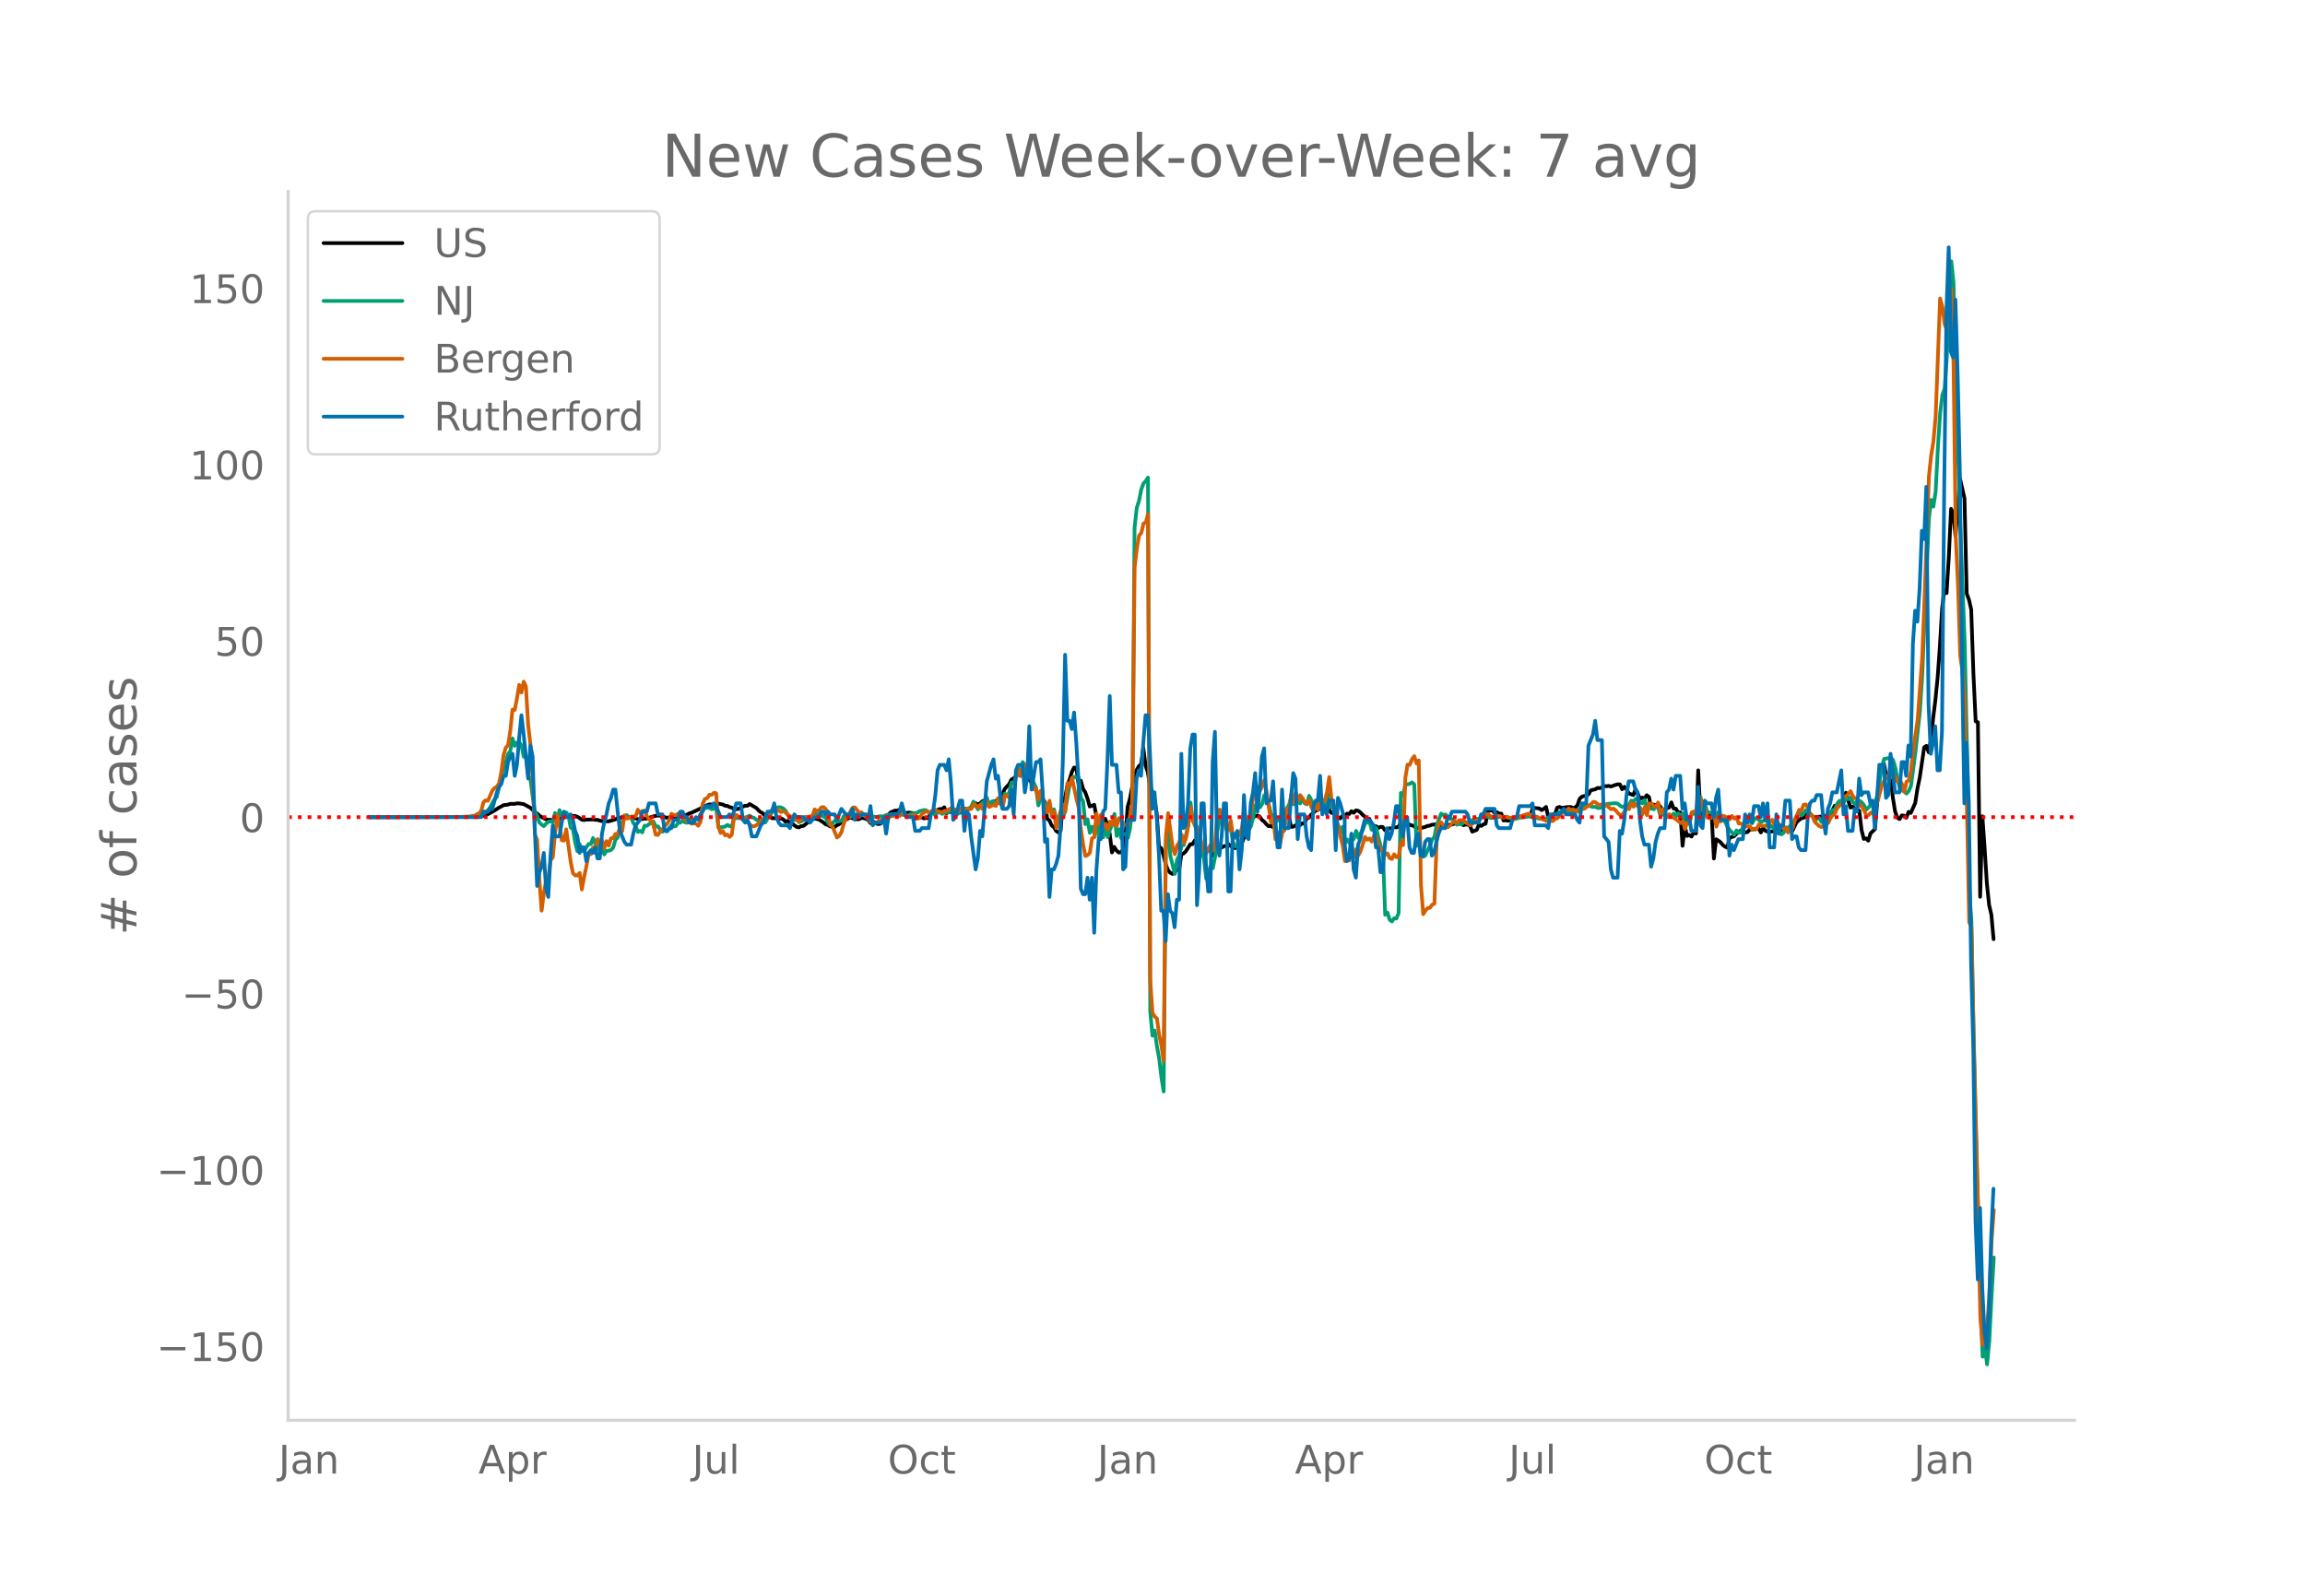 <svg height="864" viewBox="0 0 936 648" width="1248" xmlns="http://www.w3.org/2000/svg" xmlns:xlink="http://www.w3.org/1999/xlink"><defs><style>*{stroke-linecap:butt;stroke-linejoin:round}</style></defs><g id="figure_1"><path d="M0 648h936V0H0z" style="fill:#fff" id="patch_1"/><g id="axes_1"><path d="M117 576.72h725.4V77.76H117z" style="fill:none" id="patch_2"/><path clip-path="url(#p9d373051eb)" d="m149.973 331.808 40.875-.104 3.633-.146 1.817-.33 1.817-.615 1.816-1.002.909-.493 1.816-1.203.909-.415.908-.543 1.817-.227.908-.314 1.817.008.908-.204.908.032 1.817.279 2.725 1.457.909.863.908 1.085.908.347.909.91.908.59 1.817.92.908.194.908-.003.909.208.908-.423.908-.154.909-.036.908-.327.908-.449.909-.581.908-.2.908.362 1.817.048.908.348.909.499.908.682.908.124.909-.184 1.816-.01.909-.096.908.222.908-.02.909.325.908.194 2.725.088 1.817-.518.908-.282.908-.532.909-.006.908-.33 1.817.047.908.011.908-.144.909.432.908.047.908.39.909.124 1.816-.356.909.026 2.725-.94 1.817-.357 1.816.289.909.404.908.242 1.817-.256.908.46 2.725-.738.908-.502.909.004.908-.204.908-.534.909-.241 3.633-1.733 1.817-1.097.908-.224.908-.366.909.082 1.816-.3.909-.079 1.816.351.909.49.908.076.908.476.909.218.908.627.908.035.909-.188 1.816-.885.909-.363.908.037.908-.715 2.725 1.616.909.993.908.738.908.467.909 1.339.908.006.909-.162.908.78.908-.06.909.115.908.271.908-.288.909.439.908.89.908-.29.909.686.908.461 1.817 1.277.908.217.908-.52.909-.07 2.725-2.143 1.816-.887 1.817.433 1.817 1.201.908.737.908.285.909.547.908.076.908.216.909-.782.908-.378.908-.846 3.634-1.982.908.424.908-.556.909.946.908-.075.908-.499.909.121.908.282.908.462.909 1.245.908-.858 1.817 1.196.908.05.908-.423 1.817-3.018.909-.315.908-.971 1.817-.73.908.02.908-.395.909.755.908.227.908.459.909-.273 1.816.243.909 2.222.908-.506.908.11.909-.082.908.417.908-.262.909.198.908-2.658.908.445 1.817-1.197.908-.397.909.075.908-.745.908 2.46.909-.772.908.257.908.062.909-.381.908.172.908.412.909-1.983.908.332.908.153.909-.05.908-.208.908-1.54.909-.544.908.512.908-.473.909-.826.908-.36.908.017.909 1.258.908-.165.908-.634.909-.264.908-.533.908-.943.909-1.146.908-2.25 1.817-1.983.908-1.827.909-.536.908-.725.908-.98.909.538.908-.16.908.021.909 1.587.908.336.908 1.15.909 1.952.908 1.259 1.817 3.068.908.352.908 1.315.909 6.755.908.647.908 2.084.909.64.908 1.56.908.615.909-.765.908-12.42.908-1.157.909-4.664.908-2.522.908-3.044.909-1.815.908.127.908 6.686.909-1.472.908 3.27.908 1.465.909 2.525.908 3.244 1.817-.72.908 4.89L447 333.67l.908-.266.908-.938.909 2.629.908 3.533.908 7.538.909-2.28.908 1.465.908.82.909-.057.908-1.138.909-5.093.908-12.253.908-3.228 1.817-9.527.908-2.157.909-1.61.908-.735.908-6.683.909 7.133.908 2.692.908 5.506.909 2.432.908 3.345.908 5.617.909 13.368.908.625.908 2.788.909 3.719.908 2.368.908 1.072.909.513.908-.788.908-.963.909.139.908-6.273.908-.42.909-.88 1.816-2.87.909-.01.908-1.53.908 1.88.909-.058.908.366.908 1.012.909.509.908-.328.908.663.909 2.128.908-1.03.908-.646.909-1.28.908-.327.908-.534.909-.188.908-.695.908.809.909-.025.908.864.908-.515.909-.334.908-.929 1.817-5.057.908-1.798.909-2.49.908-1.366.908-.491.909-.27.908.434.908 1.35.909.723.908 1.04.908.806.909-.06.908.41.908-2.53.909-.78.908.051.908-.355.909-.692.908.059.908-.547.909 4.686.908-.024.908-.57.909-.186.908.126.908-.742.909.107.908-2.175.908-.223.909-1.262.908-.658.908-1.086.909-.088.908-.88.908-1.151.909-.204.908 2.053.908.036.909 1.233.908.177.908 1.123.909.634.908.358.908-1.067.909.3.908-1.179.908.176.909-1.175.908.656.908-.973.909.155.908.625.909 1.011.908.717.908 1.106.909-.187.908 1.973.908.992.909.043.908.707.908-.466.909.076.908 1.325 1.817-.793.908.075.908-.58.909.144.908-.24.908-1.592 2.725.338 1.817.695.908.208.909.997.908-.25 1.817-.093.908-.28.908-.405.909-.105.908-.376.908-.046.909-.159.908-.027 1.817.722 2.725-.498.908-.08 1.817-.743.908-.248.908.258.909 1.032.908-.297.908.07.909.4.908 2.432 1.817-.69.908-2.123.909.506.908-.644.908-.287.909-5.414.908.066.908-.12.909 1.14.908-.379.908.627.909-.004.908 2.803.908-.092.909.21 4.541-1.662.909.006.908-.171.908.063 1.817-.274.908-2.977.909-.2 1.816.2.909.664.908-.522.908-.767.909 4.113.908-.587.908-.41.909-.235.908-2.603.908-.284.909.4 1.816-.28 1.817-.112.908.436.909-.201.908-.867.908-2.661.909-.87.908-.277.908-.083.909-.63.908-1.594 1.817-.42.908-.547.909.064.908-.265.908-.572.909.076.908-.138.908.256 1.817-.647.908-.256.909.035.908 1.977.908-.988.909 1.056.908 1.66 1.817.632.908-2.386.908 1.844.909 2.131.908-.58.908.426.909-1.364.908.686.908 4.622.909-1.477.908.169.908-.435.909.992.908 1.478.908-.301.909-.474.908-.26.908-2.102.909 2.498.908.046.908 1.563.909-.042.908 13.569.908-8.155.909 4.167.908-.432.908.668.909-1.688.908.444.908-25.65.909 18.034.908-.798.908.658.909-.36.908.849.908-.328.909 17.763.908-7.836.909.542.908.707.908 1.094.909.675.908.382.908-3.96.909-.379.908-.232.908-.957.909-.791.908-.575.908.167.909.543.908-.118.908-1.024 2.725-.17.909-.348.908 1.678.908-1.727.909 1.05.908.35.908.095 1.817-.312.908-2.953.909 2.547.908.034.908-.587.909-.193.908-.005.908.26.909.924 1.816-3.708 1.817-1.493.908-.206.909-.426.908-2.212.908.887.909 1.098.908.457 2.725-.372.908 1.067.909-1.03.908-1.49.908.958.909-2.152.908-1.68.909.106.908-1.264 1.817-.159.908-3.999 1.817 6.051.908-.389.908.741.909.326.908.608.908 7.797.909 3.642.908-.246.908.946.909-2.938 1.816-1.753 1.817-22.26.908-3.108.909-1.125.908 4.755 1.817 1.341.908 7.671.908 5.604.909 2.51.908.55.908-1.514.909.114.908.842.908-2.37.909.43 1.816-4.09.909-5.896.908-4.347 1.817-12.359.908-.563.908 2.616.909-5.056.908-8.765.908-7.395.909-9.16.908-12.525.908-15.502.909-7.492.908 1.266.908-14.633.909-19.57.908 1.894.909 9.08 1.816-23.269 1.817 8.007.908 38.72.909 2.417.908 3.987.908 26.197.909 19.21.908.4.908 70.87.909-32.69.908 12.759.908 14.406.909 8.814.908 3.916.908 10.009h0" style="fill:none;stroke:#000;stroke-linecap:round;stroke-width:1.5" id="line2d_1"/><path clip-path="url(#p9d373051eb)" d="m149.973 331.807 40.875-.096 2.725-.258.908-.194.909-.331.908-.684.908-.28.909-.897.908-1.23.908-1.795.909-1.5.908-.96 1.817-8.089.908-3.325.908-2.6.909-3.382.908-1.129.908-5.214.909 3.006.908-1.309.908-.163.909 1.301.908 4.572.908-.085.909 7.762.908 1.396.909 7.14.908 5.979.908 1.845.909 2.732.908.81.908.638.909-1.018.908-.767.908-.129.909.314.908-3.736.908 3.623.909-4.807.908 1.98.908 1.226.909-2.266.908 1.262.908 4.896.909.585.908 5.395.908 3.623.909-2.935.908 2.704.908.281.909-1.681.908-1.31.908.094.909-2.518.908 2.419.908.221.909 2.515.908-1.181.908 2.722.909-1.453.908-.097.908-.233.909-1.034.908-3.174.908-.93.909-3.92.908-2.417.908-1.22.909-1.53.908.811.908-.016.909 2.44.908 1.1.908 2.513.909-.426.908.608.908-2.713.909.041 1.817-1.287.908-.417.908 1.932.909.012.908 1.35.908.812.909-.748.908.652.908-.848.909-1.688.908.541.908-.21.909-1.315.908-.066.908-.811.909.69.908.171.908-1.15 1.817-.091.908-.373.909.064.908-.355.908-4.192.909.097.908-.124.908.071.909.54.908-.185.908-.511.909 8.02.908.002 1.817-.254.908-.695.908.47.909.258.908-3.522.908.06.909-.088 1.816.447.909-.585 1.816-.778.909.645.908.248.908.783.909.136 1.816.965.909-.062.908-1.649.909-.732.908-2.087 1.817-1.389.908-.336.908.131.909.405.908.908.908 1.658.909 1.046.908.73.908.42.909-.48.908 1.295.908-.33 3.634-1.856.908-.258.908-1.244.909.205.908.815.908-.138 1.817 1.025.908 1.93.909 1.129.908-.785.908-1.074.909.325 1.816-.302.909-1.757.908-.802.908.993.909-.018.908-.486.908-.132.909-.357.908.314.908-.053.909-.36 2.725.795 2.725.327.908-.34.908.077.909-.043.908-.489.909-.092.908-.228.908.028.909.258.908-.392.908-.129.909.39.908.099.908.345.909-.11.908-.639 2.725-.548.908-.65.909-.126.908-.302.908.212.909.73.908.496.908-.33.909 1.15.908-1.46.908.154.909.645.908-.454.908-.014.909-.428.908-1.45.908 2.33.909.414.908-.352.908-.92.909-1.761 1.816 1.607.909-1.193.908-.668.908-2.084 1.817 3.153.908-1.518.909-1.264.908-.454.908-1.603.909 3.503.908-1.75.908-.295.909 1.11.908-.306.908-.056.909 1.719.908-5.494.909.793.908-1.24.908-4.09.909.348 1.816-4.996.909 1.585.908-5.194.908 1.218.909 3.925.908-.845.908 1.934.909 2.32.908 1.923.908 7.129.909-2.767h.908l.908 2.267.909.919.908-.553.908 2.725.909-1.016.908 4.038.908-.19.909-.55.908-.067.908-2.53 1.817-10.847.908-1.76.909-1.241.908.193.908-.016.909 8.248.908 1.396.908 9.367.909-1.985.908 5.482.908-2.483.909 2.745.908-5.203.908 6.83.909-6.673.908 6.592.908-4.945.909 4.906.908-3.027.908-2.114.909-4.277.908 8.927.908-2.764.909 3.646.908-1.845.909.132.908 1.665.908-3.925.909-9.685.908-112.342.908-8.183.909-2.822.908-4.586.908-2.485.909-.893.908-1.442.908 216.744.909 9.87.908-2.055.908 6.38.909 5.012.908 7.628.908 5.726.909-101.968.908-3.96.908 10.285 1.817 7.292.908-5.899.909-1.488.908-4.086.908-.248 1.817-8.181.908-9.1.909 6.962.908 2.58.908 2.114 1.817 8.396.908 2.66.909 8.163 1.816-4.925.909.751.908-4.729.908-10.498.909-4.201.908-2.907.908-.025.909 5.086.908.373.908.854.909 5.344.908 1.72.908.438.909.29.908-4.669.909-5.47.908 1.223.908 1.682.909-1.564.908-3.476.908-4.92.909-1.142.908 1.89.908-1.395.909-3.602.908 1.568.908 2.29.909 3.846.908.528.908 2.932.909-1.626.908 1.126.908-2.31.909-1.587.908-1.285.908-1.52.909-3.11.908 2.87.908-1.044.909-.085.908.788.908-2.066.909 1.985.908.429.908-3.444.909 1.735.908 2.731.908-2.374.909 2.96.908-3.085.908-.324.909 2.34.908.488.908-5.049.909 5.245.908-.05.908 4.539 1.817 5.737.908-2.305.909 6.771.908-1.69.908 1.44.909-.669.908-1.002.908-3.231.909 2.881.908-1.985.909-1.207.908-2.693.908-.405.909-.143.908 3.126.908-1.36.909.632.908 3.996.908 3.367.909 2.804.908 25.094.908-.922.909 2.94.908.686.908-1.313.909.126.908-2.208.908-48.774.909.933.908-4.105.908-.357.909-.2.908-.588.908.837.909 24.919.908-1.56.908 5.669.909.354.908-.566.908-2.154.909-1.817.908-2.366.908-1.213.909-4.61 1.816-4.815.909.608.908-.235.908 1.018.909.783.908.016.908.691.909 1.647.908-.334.908.2.909-.785.908-.058.908.168.909-.124.908-.951.908-.52.909-.042.908.193.909-.617.908-.076.908-.4.909.105.908.488 2.725-.147.908-.433.909.38.908-.025.908-.157.909.14 2.725.69 1.816-.528 3.634-.565 1.816.337 1.817.456 2.725.396 4.542-1.916.908-.438.908-.64 2.725-.01.909-.269 1.816.134.909-.198.908-.58.908-.427.909-.735.908-.17.908-.053.909-.258.908.366.908.196.909-.072.908.473.909-.021 1.816-.719.909-.882 3.633-.332.908.21.909.862.908.467.908-.4.909.002.908-.625.908-1.538.909.313.908-1.06.908.286.909 1.071.908.507.908-1.377.909 3.296.908-.164 1.817.643.908-1.025.908.313.909 3.326 1.816-.935.909 1.004.908-.541.908.612.909-1.05.908 1.172.908-1.239.909 1.235.908-1.288.908 4.71.909-2.406.908 1.888.908-4.113.909.156.908-.62.908 1.956.909-7.965.908 5.616.908-2.488.909 2.808 1.816.433.909-1.115.908 3.586.909-2.992.908 3.35.908-.35.909 1.192.908 1.983.908 1.249 1.817 1.92.908-1.798.909.979.908-.208.908-2.632.909-1.27.908-.084.908-.482.909.776.908-1.748.908-.442 1.817 1.714.908-.54.909-.09.908.38.908 1.572.909.62.908 1.188.908-.242.909.917.908 1.23.908-.592.909-1.864.908-.147 1.817-1.822.908-1.472.908-1.895.909-1.537.908 1.666.908-.926.909-1.237.908.686.908 1.136.909.4.908 2.207.908-1.103.909-.191.908 1.651.908-.352.909-1.168.908-.763.908-1.796.909-.822.908-.143.909-2.45.908-1.104.908-.06.909.07.908-.763.908.041.909-.75.908 2.012.908.758.909-1.442.908.115.908.627.909 1.182.908 1.773.908-.843.909-1.19.908.667.908-1.658.909-2.84 1.816-11.625.909-3.132 1.816-.318.909-.207.908 1.05.908 3.038.909 5.164.908 2.95.908 1.055.909.58.908.782.908-1.04.909-2.15 1.816-13.873 1.817-16.528.908-14.248 2.725-63.782.909-7.626.908 2.715.908-6.087.909-17.62.908-14.174.908-7.46.909-2.472.908-12.62.908-21.59.909-17.597.908 8.648.909 45.983.908 23.138.908 29.024 1.817 48.205.908 42.806.909 57.171.908 13.085.908 46.27 2.725 107.268.909 23.221.908-3.798.908 6.924.909-9.503.908-18.21.908-15.706h0" style="fill:none;stroke:#009e73;stroke-linecap:round;stroke-width:1.5" id="line2d_2"/><path clip-path="url(#p9d373051eb)" d="m149.973 331.807 37.242-.11 3.633-.131.908-.307.909.022.908-.593.908-.417.909-.921.908-3.534.908-.834.909.176 1.816-4.148.909-1.053.908-.527.908-1.338.909-4.675.908-6.737.908-3.116.909-.834.908-5.838.908-8.734.909.11.908-4.697.908-5.442.909 3.072.908-4.41.908 1.996.909 15.603.908 7.77.909 14.264.908 22.406.908 2.216.909 15.999.908 12.75.908-7.132.909-5.004.908-1.12.908-7.153.909-1.295.908-9.459.908-7.637.909 3.797.908 6.364.908.198.909-4.587 1.816 13.167.909 4.587.908.944.908.022.909-1.01.908 6.715.908-5.113.909-4.191.908-5.026h.908l.909-2.721.908.57.908-3.994.909 1.536.908-.965.908 3.204.909-2.94.908 1.843.908-2.963.909-.11.908-1.668.908.066.909-2.523.908 1.36.908-6.452.909 1.317.908-.176.908-.68 1.817.022.908-2.787.909 1.426.908-.877.908-.198.909 2.107.908 1.448.909.659.908 1.777.908 3.797.909.11.908-1.493.908-.746.909-1.383.908-.768.908-1.492.909-2.7.908.462.908.175.909-.746.908-.176.908-.307.909 2.59.908 1.119.908-.549.909 1.449.908-.176.908.154.909.856.908-1.493.908-7.527.909-1.865.908-.33.908-1.404.909.066.908-.812.908.154.909 13.562.908 2.59.908-.813.909 1.778.908-.33.908.944.909-.877.908-7.22.908-.812 1.817 1.14.908.418.909-.483.908 1.624.908 1.097.909.834.908-.066.908-.35.909-.966.908-.154.908-1.448.909-.834.908-1.164.909-.526.908-1.23.908.747.909-.9 1.816 1.098.909-.396.908.55.908.877.909.505.908 1.031.908.351.909-.483.908 1.449.908-.944 1.817-1.01.908.308.909-.483.908-.044.908-2.809.909.659.908-.352.908-1.119.909-.11.908.834.908 2.151.909 4.17.908.724 1.817 4.477.908-.659.908-1.558.909-3.313.908-2.107.908-.878.909-2.019.908-1.602.908-.11 1.817 2.217.908-.198.909 1.207 1.816 1.383.909 1.295.908-.352.908.571.909.11.908-1.098.908-.043 1.817-.637.909.022.908-1.01.908.045.909-.198 1.816.154.909-1.624.908.175.908 1.405 1.817.35.908-.614.909-.087.908 1.536.908-.351.909-1.537.908-.702.908-.46.909.46.908-.066.908-.855.909-.11.908.592 1.817.417.908-.548.908-.022.909-.659 1.816-.22.909.352.908.505.908-.198.909-1.119.908 1.12.908-.79.909.416.908-.241.908-1.866.909.286.908.987.908-1.075.909 1.778.908-.637.908-2.37.909 2.129 1.816-.812.909.417.908-3.226.908 1.382.909 2.568.908-4.806.909-.198.908.988.908-2.15.909.394.908-7.351.908-2.963.909 3.248.908-3.116.908-1.427.909.79.908-.11.908 5.904.909 3.292.908-.066.908 4.17.909-3.468.908 3.182.908 4.301.909 1.317.908-4.784.908 6.342.909-2.063.908 6.891 1.817-7.242.908-2.414.908 3.073.909-11.741.908 1.163.908-3.336 1.817 8.537.908 3.511.909 8.69.908 6.255.908 4.784.909-.351.908-.944.908-5.925.909-.417.908-9.59.908 4.257.909-3.84.908 4.543.908-.834.909 2.458.908-3.292.908 1.382.909-2.699.908 3.138.908-3.27.909.549.908 1.865 1.817.637.908-4.17.909-4.784.908-95.77.908-7.593.909-5.464.908-1.076.908-3.818.909-.395.908-3.402.908 189.214.909 13.255.908 1.514.908.834.909 6.65.908 4.389.908 6.144.909-91.424.908-9.152 1.817 13.804.908 2.831.908-3.533.909-1.12.908-3.357.908 3.511.909-1.953.908-5.31.908-7.374.909 5.53.908 1.426.908 1.207.909 2.831.908 4.06.908 2.348.909 1.624.908-2.085.908-1.645.909 2.37.908-3.71.908-10.928.909-1.997.908 3.577.908.461.909 4.038.908.285.908-3.928.909 6.693.908.373.908-1.185.909.11.908-3.182.909-7.198.908 6.298.908-1.755.909-3.16.908-6.32.908-3.315.909-1.053.908 1.712.908-1.822.909-2.611.908 4.652 1.817 12.597.908-1.405.908 8.252.909-2.765.908 4.828.908-4.806.909-1.01.908-8.69.908.702.909-6.627.908 3.357.908-4.016.909 3.336.908-2.282.908 1.14.909 1.625.908.724.908-1.624.909 2.919.908 1.69.908-2.393.909 1.778.908-4.301.908.548.909.264.908-3.621.908-6.101.909 9.13.908 2.26.908 7.483.909.79.908 4.455.908 3.555.909 6.43.908-1.953.908 1.734.909-2.656.908 1.427.908-3.358.909 2.502.908-1.712 1.817-5.75.908 1.12.909-.527.908 1.273.908-2.392.909.285.908 3.665.908 1.975.909-.483.908 2.239.908-.505.909 1.91.908.372.908-1.931.909 1.207.908-.066.908-5.618.909.768.908-27.278.908-5.42.909.087.908-2.304.908-1.207.909 2.963.908-1.23.908 50.848.909 11.587.908-1.514.908-.965.909-.11.908-1.273.908-.395.909-25.544.908-7.33.908-.154.909 1.383.908.175.908.44.909-.769.908-.987.908-.68.909.745.908-1.163 1.817-.044.908.988.908.527.909.658 1.816-1.47.909-.593.908-.307 1.817-1.405.908-.746.909-.153.908.943.908.154.909-.066.908-.33.908.067.909.46.908.22.908-.33 1.817.55.908.526.909-.307.908-.724.908-.066 1.817-.68 1.817-.527.908.33.908.811.909-.11.908.264.908.504.909.154 1.816 1.01.909-.22.908.198.908.022.909-.944.908-.198 1.817-2.106.908-.395 1.817-1.427.908.57.908-.24 1.817.965 1.817-1.053.908-.154.908-.724 1.817-1.098.908-.987.909.175.908.834.909.176.908-.132.908.637.909-.417.908 1.031.908.702.909-.263.908.702.908 1.141.909.79.908-.24.908-1.098.909-1.514.908.417.908-2.48.909 1.536.908-1.229.908 1.097.909.57.908 2.546.908-2.874.909 3.313.908-4.718.908-.022.909 1.141.908.066.908-1.624.909 4.258.908-1.515.908 2.414.909.856.908-1.185.908 1.032.909.329 1.816 1.382.909.812.908-.877.908 3.27.909-2.788.908.132.908-4.148.909-.307.908-.439.908 1.888.909-6.65.908 4.455.908-.132.909 3.358.908.22.908-.22.909-1.427.908 5.114.909-2.765.908.658.908-2.348.909.373.908.834.908.241.909-1.36.908 1.075.908-.549.909 2.546.908-.022 1.817 1.25 1.816-.13.909 1.36.908-.395.908.153.909-1.821.908.439 1.817.175 2.725-2.523.908 2.128.908-1.492.909 1.251.908.966.908.768.909-.615.908 2.15.908-1.491.909-.154.908-3.16.908-1.975.909-2.436.908.285.908-2.304.909-.176.908 1.493.908 2.94.909.264.908 2.436 1.817 1.711.908.351.908-.79.909-1.711.908.877.908-1.997.909-1.14.908-.79.909-2.13 1.816-1.865.909-2.809.908-.153 1.817-2.063.908 2.04.908.878.909.022.908 2.941.908.198.909 1.667.908 2.063.908-.044.909-1.053.908.373.908-3.094.909-1.558 1.816-6.957.909-1.712.908-1.163.908-1.36.909 1.25.908-1.01.908.79.909 1.91.908-.746.908 1.756.909 2.984.908-4.016.908-.526.909-3.929.908-8.273 1.817-12.728 1.816-25.062.909-22.977 1.816-50.43.909-8.515.908-5.662.908-9.964 1.817-48.148.908 3.358.909 6.913.908 2.523.908-7.549.909-9.327.908 30.22.909 70.62.908 19.619.908 28.836.909 6.1.908 10.36 1.817 91.555.908 1.91.908 45.47.909 37.659.908 32.61.908 43.124.909 10.907.908-.659.908-6.627.909-12.794.908-22.056.908-12.618h0" style="fill:none;stroke:#d55e00;stroke-linecap:round;stroke-width:1.5" id="line2d_3"/><path clip-path="url(#p9d373051eb)" d="M149.973 331.807h45.417l.908-2.235h1.817l.908-1.118h.908l1.817-6.706.908-2.235.909-1.118.908-3.353h.908l.909-5.589.908-2.235.908-1.118.909 8.942.908-4.471.908-11.177.909-8.942.908 7.824 1.817 17.883.908-13.412.909 4.47.908 30.179.908 22.354.909-5.588.908-2.236.908-5.588.909 14.53.908 3.353.908-16.766.909-12.294.908 4.47h1.817l.908-5.588.908-4.471.909 2.235h.908l.908-1.117.909 2.235.908 4.471.908 2.235.909 6.707.908-2.236h.908l.909 5.589.908-3.353.908-1.118.909 1.118.908-2.236.908 4.471h.909l.908-10.06.908-4.47.909-3.353.908-4.471.908-2.236.909-3.353h.908l.908 8.942.909 7.824 1.816 4.47.909 1.119h1.816l.909-4.471.908-3.353 1.817-2.236.908-3.353h1.817l.908-3.353h2.725l.909 4.47h1.816l.909 6.707h.908l.908-1.118h.909l.908-3.353h1.817l.908-3.353h.908l.909 2.235h.908l.908 2.236h1.817l.908-2.236.909 1.118.908-2.235.908-1.118.909-2.235h2.725l.908-1.118.908 1.118 1.817 4.47h2.725l.908-1.117.909 1.117.908-2.235.908-3.353h1.817l.908 6.706.909 1.118.908-1.118.908 2.236.909 4.47h1.816l1.817-4.47.908-1.118 1.817-4.471h1.817l.908-3.353.909 5.588.908 2.236.908 1.118h2.725l.909 1.117.908-3.353.908-2.235.909 1.117h2.725l.908 1.118h.908l.909 1.118 1.816-2.236h1.817l.908-2.235h.909l.908 1.118.908-1.118.909 1.118h1.816l.909 2.235 1.816-4.47 1.817 2.235h1.817l.908-2.236.908 4.471.909-2.235.908 1.117.908-1.117h1.817l.908 2.235.909-5.588.908 7.824.908-1.118h2.725l.909-2.236.908 6.707.909-6.707.908-1.117h2.725l.908-1.118.909-3.353.908 3.353.908 2.235h2.725l.909 5.589h1.816l.909-1.118h2.725l.908-5.588.908-1.118.909-6.706.908-10.06.908-2.235h1.817l.908 2.235.909-4.47.908 10.059.908 14.53.909-1.118 1.816-6.706h.909l.908 12.295.908-7.824.909 1.118.908 8.941 1.817 13.413.908-4.47.908-11.178.909 2.235 1.816-22.354 1.817-6.706.908-2.236.909 7.824.908-1.117.908 7.824.909 5.588h1.817l.908-1.117.908-6.707.909 10.06.908-17.884.908-2.235h1.817l.908 11.177.909-5.589.908-21.236.908 25.707 1.817-11.177h.908l.909-1.118.908 13.413.908 20.119.909-1.118.908 23.472.908-11.177h.909l.908-2.235.908-3.354.909-12.294.908-26.826.908-42.473.909 26.825h.908l.908 3.353.909-6.706.908 12.295.908 15.648.909 43.591.908 2.236h.908l.909-6.707.908 8.942.908-8.942.909 22.355.908-25.708.908-12.295H447l.908-11.177.908-1.118.909-20.119.908-25.707.908 27.943h1.817l.908 11.177h.909l.908 31.296.909-1.118.908-19h2.725l.908-16.767.909-3.353.908 2.236.908-13.413.909-11.177h.908l.908 15.648.909 22.354.908-6.706.908 10.06.909 15.647.908 22.355h.908l.909 12.295.908-19.001.908 6.706.909 1.118.908 5.588.908-11.177h.909l.908-59.24.908 30.18.909-1.118.908-8.942.908-22.354.909-5.59h.908l.908 69.3.909-14.53.908-26.826h.908l.909 24.59.908 11.177h.908l.909-52.533.908-12.295.908 45.827.909 4.47.908-7.824.908-13.412h.909l.908 35.767h.908l.909-23.472.908 1.117.908-2.235.909 15.648.908-7.824.909-22.354.908 16.765.908 1.118.909-14.53.908-4.471.908-7.824.909 15.648.908-8.942.908-13.412.909-3.353.908 22.354.908-1.118h.909l.908-7.824.908 15.648.909 11.177h.908l.908-23.472.909 15.648h1.816l.909-12.295.908-10.059.908 2.235.909 24.59.908-10.06h1.817l.908 8.942.908 4.471.909 1.118.908-17.883.908-2.236h.909l.908-10.06.908 15.649.909-3.353.908 3.353.908-5.589h1.817l.908 20.119.909-21.237.908 2.236 1.817 6.706v10.06l.908 6.706.908-1.118.909-10.06.908 14.531.908 3.353.909-13.412.908-2.236.909-4.47.908-3.354H556l1.816 2.236.909 8.941h.908l.908 10.06h.909l.908-11.177.908-6.707.909 4.471.908-2.235.908-4.471.909-6.706h.908l.908 7.824.909 4.47.908-6.706.908-1.118.909 12.295.908 2.236h.908l.909-6.707.908-1.117.908 8.941h.909l.908-5.588.908-1.118h.909l.908 6.706.908-1.117.909-4.471.908-3.353.908-2.236h1.817l.908-4.47h.909l.908-2.236h5.45l.908 1.118.909 3.353h3.633l.909-3.353h.908l.908-2.236h3.634l.908 6.707.908 1.117h4.542l.908-3.353.909-1.118h.908l.908-4.47h4.542l.908-1.118.909 8.942h4.541l.909 1.117.908-5.588h3.633l1.817-2.236.908 2.236h3.634l.908 2.235.908 1.118.909-7.824h1.816l.909-23.472 1.816-4.471.909-5.589.908 7.824h1.817l.908 39.12 1.817 2.236.908 11.177.909 3.353h1.816l.909-19.001.908 1.118.908-5.589.909-10.06.908-5.588h1.817l.908 3.353.908 1.118.909 11.177.908 6.706.908 3.354h1.817l.908 8.941.909-3.353.908-6.706.908-3.353.909-2.236h1.816l.909-14.53.908-1.118.908-4.47.909 4.47.908-5.588h1.817l.908 13.412.908-2.235.909 6.706.908-1.118.908 5.589h1.817l.908-17.883.909 15.648.908 1.117.908-11.177.909 1.118h1.816l.909 5.588.908-7.824.909-3.353.908 12.295h2.725l.908 14.53.909-4.47.908 2.235 1.817-4.47h1.816l.909-10.06.908 3.353.908-3.353.909 3.353.908-6.706h1.817l.908 4.47.908-5.588.909 6.706.908-6.706.908 17.883h1.817l.908-13.412.909 7.824.908-3.353h.908l.909-10.06h1.816l.909 15.648.908-1.118h.908l.909 4.471.908 1.118h1.817l.908-13.413.908-5.588.909-1.118h.908l.908-2.235h1.817l.908 10.06.909 5.588.908-10.06.908-2.235.909-4.471h1.817l1.816-8.942.909 17.884.908-3.353.908 10.059h1.817l.908-8.942.909 1.118.908-13.413.908 6.707.909-1.118h1.816l.909 4.47.908-1.117.908 11.177 1.817-25.707h1.817l.908 13.412.908-1.117.909-16.766.908 6.706.908 8.942h1.817l.908-12.295h.909l.908 5.589.908-12.295.909 4.47.908-45.826.908-13.412.909 4.47.908-13.412.908-23.472.909 3.353.908-21.237.908 88.3.909 20.119.908-4.47.908-6.707.909 17.883h.908l.908-15.648.909-99.477.908-71.534.908-25.707.909 42.473.908 2.236.909-23.472.908 30.178.908 40.238.909 79.358.908 54.768.908-24.59.909 24.59.908 64.827.908 34.65.909 70.416.908 23.472.908-29.06.909 32.413.908 17.884.908 6.706.909-15.648.908-30.179.908-19h0" style="fill:none;stroke:#0072b2;stroke-linecap:round;stroke-width:1.5" id="line2d_4"/><path clip-path="url(#p9d373051eb)" d="M117 331.807h725.4" style="fill:none;stroke:red;stroke-dasharray:1.5,2.475;stroke-dashoffset:0;stroke-width:1.5" id="line2d_5"/><path d="M117 576.72V77.76" style="fill:none;stroke:#d3d3d3;stroke-linecap:square;stroke-linejoin:miter;stroke-width:1.25" id="patch_3"/><path d="M117 576.72h725.4" style="fill:none;stroke:#d3d3d3;stroke-linecap:square;stroke-linejoin:miter;stroke-width:1.25" id="patch_4"/><g id="matplotlib.axis_1"><g id="xtick_1"><g style="fill:#696969" transform="matrix(.16 0 0 -.16 113.115 598.378)" id="text_1"><defs><path d="M9.813 72.906h9.859V5.078q0-13.187-5-19.14-5-5.954-16.094-5.954h-3.75v8.297h3.078q6.531 0 9.219 3.672Q9.813-4.39 9.813 5.078z" id="DejaVuSans-74"/><path d="M34.281 27.484q-10.89 0-15.093-2.484-4.204-2.484-4.204-8.5 0-4.781 3.157-7.594 3.156-2.797 8.562-2.797 7.485 0 12 5.297 4.516 5.297 4.516 14.078v2zm17.922 3.72V0H43.22v8.297Q40.14 3.328 35.547.953q-4.594-2.375-11.234-2.375-8.391 0-13.36 4.719Q6 8.016 6 15.922q0 9.219 6.172 13.906 6.187 4.688 18.437 4.688h12.61v.89q0 6.203-4.078 9.594-4.078 3.39-11.453 3.39-4.688 0-9.141-1.124-4.438-1.125-8.531-3.375v8.312q4.921 1.906 9.562 2.844 4.64.953 9.031.953 11.875 0 17.735-6.156 5.86-6.14 5.86-18.64z" id="DejaVuSans-97"/><path d="M54.89 33.016V0h-8.984v32.719q0 7.765-3.031 11.61-3.031 3.858-9.078 3.858-7.281 0-11.484-4.64-4.204-4.625-4.204-12.64V0H9.08v54.688h9.03v-8.5q3.235 4.937 7.594 7.374Q30.078 56 35.797 56q9.422 0 14.25-5.828 4.844-5.828 4.844-17.156z" id="DejaVuSans-110"/></defs><use xlink:href="#DejaVuSans-74"/><use x="29.492" xlink:href="#DejaVuSans-97"/><use x="90.771" xlink:href="#DejaVuSans-110"/></g></g><g id="xtick_2"><g style="fill:#696969" transform="matrix(.16 0 0 -.16 194.266 598.378)" id="text_2"><defs><path d="M34.188 63.188 20.797 26.906h26.812zm-5.579 9.718h11.188L67.578 0h-10.25l-6.64 18.703h-32.86L11.188 0H.78z" id="DejaVuSans-65"/><path d="M18.11 8.203v-29H9.077v75.484h9.031v-8.296q2.844 4.875 7.157 7.234Q29.594 56 35.594 56q9.968 0 16.187-7.906 6.235-7.907 6.235-20.797T51.78 6.484q-6.218-7.906-16.187-7.906-6 0-10.328 2.375-4.313 2.375-7.157 7.25zm30.578 19.094q0 9.906-4.079 15.547-4.078 5.64-11.203 5.64-7.14 0-11.218-5.64-4.079-5.64-4.079-15.547 0-9.906 4.078-15.547 4.079-5.64 11.22-5.64 7.124 0 11.202 5.64t4.078 15.547z" id="DejaVuSans-112"/><path d="M41.11 46.297q-1.516.875-3.297 1.281Q36.03 48 33.89 48q-7.625 0-11.703-4.953-4.079-4.953-4.079-14.234V0H9.08v54.688h9.03v-8.5q2.844 4.984 7.375 7.39Q30.031 56 36.531 56q.922 0 2.047-.125 1.125-.11 2.484-.36z" id="DejaVuSans-114"/></defs><use xlink:href="#DejaVuSans-65"/><use x="68.408" xlink:href="#DejaVuSans-112"/><use x="131.885" xlink:href="#DejaVuSans-114"/></g></g><g id="xtick_3"><g style="fill:#696969" transform="matrix(.16 0 0 -.16 281.113 598.378)" id="text_3"><defs><path d="M8.5 21.578v33.11h8.984V21.922q0-7.766 3.016-11.656 3.031-3.875 9.094-3.875 7.265 0 11.484 4.64 4.234 4.64 4.234 12.656v31h8.985V0h-8.984v8.406Q42.047 3.422 37.718 1q-4.313-2.422-10.032-2.422-9.421 0-14.312 5.86Q8.5 10.296 8.5 21.578zM31.11 56z" id="DejaVuSans-117"/><path d="M9.422 75.984h8.984V0H9.422z" id="DejaVuSans-108"/></defs><use xlink:href="#DejaVuSans-74"/><use x="29.492" xlink:href="#DejaVuSans-117"/><use x="92.871" xlink:href="#DejaVuSans-108"/></g></g><g id="xtick_4"><g style="fill:#696969" transform="matrix(.16 0 0 -.16 360.5 598.378)" id="text_4"><defs><path d="M39.406 66.219q-10.75 0-17.078-8.016-6.312-8-6.312-21.828 0-13.766 6.312-21.781 6.328-8 17.078-8 10.735 0 17.016 8 6.281 8.015 6.281 21.781 0 13.828-6.281 21.828-6.281 8.016-17.016 8.016zm0 8q15.328 0 24.5-10.281 9.188-10.282 9.188-27.563 0-17.234-9.188-27.516-9.172-10.28-24.5-10.28-15.375 0-24.593 10.25-9.204 10.265-9.204 27.546t9.204 27.563q9.218 10.28 24.593 10.28z" id="DejaVuSans-79"/><path d="M48.781 52.594v-8.407q-3.812 2.11-7.64 3.157-3.828 1.047-7.735 1.047-8.75 0-13.593-5.547-4.829-5.532-4.829-15.547 0-10.016 4.829-15.563 4.843-5.53 13.593-5.53 3.907 0 7.735 1.046 3.828 1.047 7.64 3.156V2.094Q45.016.344 40.984-.531q-4.015-.89-8.562-.89-12.36 0-19.64 7.765-7.266 7.765-7.266 20.953 0 13.375 7.343 21.031Q20.22 56 33.016 56q4.14 0 8.093-.86 3.953-.843 7.672-2.546z" id="DejaVuSans-99"/><path d="M18.313 70.219V54.688h18.5v-6.985h-18.5V18.016q0-6.688 1.828-8.594 1.828-1.906 7.453-1.906h9.218V0h-9.218q-10.407 0-14.36 3.875-3.953 3.89-3.953 14.14v29.688H2.687v6.984h6.594V70.22z" id="DejaVuSans-116"/></defs><use xlink:href="#DejaVuSans-79"/><use x="78.711" xlink:href="#DejaVuSans-99"/><use x="133.691" xlink:href="#DejaVuSans-116"/></g></g><g id="xtick_5"><g style="fill:#696969" transform="matrix(.16 0 0 -.16 445.567 598.378)" id="text_5"><use xlink:href="#DejaVuSans-74"/><use x="29.492" xlink:href="#DejaVuSans-97"/><use x="90.771" xlink:href="#DejaVuSans-110"/></g></g><g id="xtick_6"><g style="fill:#696969" transform="matrix(.16 0 0 -.16 525.81 598.378)" id="text_6"><use xlink:href="#DejaVuSans-65"/><use x="68.408" xlink:href="#DejaVuSans-112"/><use x="131.885" xlink:href="#DejaVuSans-114"/></g></g><g id="xtick_7"><g style="fill:#696969" transform="matrix(.16 0 0 -.16 612.657 598.378)" id="text_7"><use xlink:href="#DejaVuSans-74"/><use x="29.492" xlink:href="#DejaVuSans-117"/><use x="92.871" xlink:href="#DejaVuSans-108"/></g></g><g id="xtick_8"><g style="fill:#696969" transform="matrix(.16 0 0 -.16 692.044 598.378)" id="text_8"><use xlink:href="#DejaVuSans-79"/><use x="78.711" xlink:href="#DejaVuSans-99"/><use x="133.691" xlink:href="#DejaVuSans-116"/></g></g><g id="xtick_9"><g style="fill:#696969" transform="matrix(.16 0 0 -.16 777.111 598.378)" id="text_9"><use xlink:href="#DejaVuSans-74"/><use x="29.492" xlink:href="#DejaVuSans-97"/><use x="90.771" xlink:href="#DejaVuSans-110"/></g></g></g><g id="matplotlib.axis_2"><g id="ytick_1"><g style="fill:#696969" transform="matrix(.16 0 0 -.16 63.553 552.69)" id="text_10"><defs><path d="M10.594 35.5h62.593v-8.297H10.594z" id="DejaVuSans-8722"/><path d="M12.406 8.297h16.11v55.625l-17.532-3.516v8.985l17.438 3.515h9.86V8.296H54.39V0H12.406z" id="DejaVuSans-49"/><path d="M10.797 72.906h38.719v-8.312H19.828v-17.86q2.14.735 4.281 1.094 2.157.36 4.313.36 12.203 0 19.328-6.688 7.14-6.688 7.14-18.11 0-11.765-7.328-18.296-7.328-6.516-20.656-6.516-4.593 0-9.36.781-4.75.782-9.827 2.344v9.922q4.39-2.39 9.078-3.563 4.687-1.171 9.906-1.171 8.453 0 13.375 4.437 4.938 4.438 4.938 12.063 0 7.609-4.938 12.047-4.922 4.453-13.375 4.453-3.953 0-7.89-.875-3.922-.875-8.016-2.735z" id="DejaVuSans-53"/><path d="M31.781 66.406q-7.61 0-11.453-7.5Q16.5 51.422 16.5 36.375q0-14.984 3.828-22.484 3.844-7.5 11.453-7.5 7.672 0 11.5 7.5 3.844 7.5 3.844 22.484 0 15.047-3.844 22.531-3.828 7.5-11.5 7.5zm0 7.813q12.266 0 18.735-9.703 6.468-9.688 6.468-28.141 0-18.406-6.468-28.11-6.47-9.687-18.735-9.687-12.25 0-18.718 9.688-6.47 9.703-6.47 28.109 0 18.453 6.47 28.14Q19.53 74.22 31.78 74.22z" id="DejaVuSans-48"/></defs><use xlink:href="#DejaVuSans-8722"/><use x="83.789" xlink:href="#DejaVuSans-49"/><use x="147.412" xlink:href="#DejaVuSans-53"/><use x="211.035" xlink:href="#DejaVuSans-48"/></g></g><g id="ytick_2"><g style="fill:#696969" transform="matrix(.16 0 0 -.16 63.553 481.09)" id="text_11"><use xlink:href="#DejaVuSans-8722"/><use x="83.789" xlink:href="#DejaVuSans-49"/><use x="147.412" xlink:href="#DejaVuSans-48"/><use x="211.035" xlink:href="#DejaVuSans-48"/></g></g><g id="ytick_3"><g style="fill:#696969" transform="matrix(.16 0 0 -.16 73.733 409.488)" id="text_12"><use xlink:href="#DejaVuSans-8722"/><use x="83.789" xlink:href="#DejaVuSans-53"/><use x="147.412" xlink:href="#DejaVuSans-48"/></g></g><g id="ytick_4"><use xlink:href="#DejaVuSans-48" style="fill:#696969" transform="matrix(.16 0 0 -.16 97.32 337.886)" id="text_13"/></g><g id="ytick_5"><g style="fill:#696969" transform="matrix(.16 0 0 -.16 87.14 266.285)" id="text_14"><use xlink:href="#DejaVuSans-53"/><use x="63.623" xlink:href="#DejaVuSans-48"/></g></g><g id="ytick_6"><g style="fill:#696969" transform="matrix(.16 0 0 -.16 76.96 194.683)" id="text_15"><use xlink:href="#DejaVuSans-49"/><use x="63.623" xlink:href="#DejaVuSans-48"/><use x="127.246" xlink:href="#DejaVuSans-48"/></g></g><g id="ytick_7"><g style="fill:#696969" transform="matrix(.16 0 0 -.16 76.96 123.082)" id="text_16"><use xlink:href="#DejaVuSans-49"/><use x="63.623" xlink:href="#DejaVuSans-53"/><use x="127.246" xlink:href="#DejaVuSans-48"/></g></g><g style="fill:#696969" transform="matrix(0 -.2 -.2 0 55.393 379.813)" id="text_17"><defs><path d="M51.125 44H36.922l-4.11-16.313h14.313zm-7.328 27.781-5.078-20.265h14.265L58.11 71.78h7.813L60.89 51.516h15.234V44h-17.14l-4-16.313h15.53V20.22H53.079L48 0h-7.813l5.032 20.219H30.906L25.875 0h-7.86l5.079 20.219H7.719v7.468h17.187L29 44H13.281v7.516h17.625l4.985 20.265z" id="DejaVuSans-35"/><path d="M30.61 48.39q-7.22 0-11.422-5.64-4.204-5.64-4.204-15.453 0-9.813 4.172-15.453 4.188-5.64 11.453-5.64 7.188 0 11.375 5.655 4.203 5.672 4.203 15.438 0 9.719-4.203 15.406-4.187 5.688-11.375 5.688zm0 7.61q11.718 0 18.406-7.625 6.703-7.61 6.703-21.078 0-13.422-6.703-21.078-6.688-7.64-18.407-7.64-11.765 0-18.437 7.64-6.656 7.656-6.656 21.078 0 13.469 6.656 21.078Q18.844 56 30.609 56z" id="DejaVuSans-111"/><path d="M37.11 75.984V68.5h-8.594q-4.828 0-6.72-1.953-1.874-1.953-1.874-7.031v-4.828h14.797v-6.985H19.922V0H10.89v47.703H2.297v6.984h8.594V58.5q0 9.125 4.25 13.297 4.25 4.187 13.468 4.187z" id="DejaVuSans-102"/><path d="M44.281 53.078v-8.5q-3.797 1.953-7.906 2.922-4.094.984-8.5.984-6.688 0-10.031-2.047-3.344-2.046-3.344-6.156 0-3.125 2.39-4.906 2.391-1.781 9.626-3.39l3.078-.688q9.562-2.047 13.593-5.781 4.032-3.735 4.032-10.422 0-7.625-6.032-12.078-6.03-4.438-16.578-4.438-4.39 0-9.156.86Q10.688.296 5.422 2v9.281q4.984-2.594 9.812-3.89 4.829-1.282 9.579-1.282 6.343 0 9.75 2.172 3.421 2.172 3.421 6.125 0 3.656-2.468 5.61-2.453 1.953-10.813 3.765l-3.125.735q-8.344 1.75-12.062 5.39-3.704 3.64-3.704 9.985 0 7.718 5.47 11.906Q16.75 56 26.811 56q4.97 0 9.36-.734 4.406-.72 8.11-2.188z" id="DejaVuSans-115"/><path d="M56.203 29.594v-4.39H14.891q.593-9.282 5.593-14.142 5-4.859 13.938-4.859 5.172 0 10.031 1.266 4.86 1.265 9.656 3.812v-8.5Q49.266.734 44.187-.344 39.11-1.422 33.892-1.422q-13.094 0-20.735 7.61-7.64 7.625-7.64 20.625 0 13.421 7.25 21.296Q20.016 56 32.328 56q11.031 0 17.453-7.11 6.422-7.093 6.422-19.296zm-8.984 2.64q-.094 7.36-4.125 11.75-4.032 4.407-10.672 4.407-7.516 0-12.031-4.25-4.516-4.25-5.203-11.97z" id="DejaVuSans-101"/></defs><use xlink:href="#DejaVuSans-35"/><use x="83.789" xlink:href="#DejaVuSans-32"/><use x="115.576" xlink:href="#DejaVuSans-111"/><use x="176.758" xlink:href="#DejaVuSans-102"/><use x="211.963" xlink:href="#DejaVuSans-32"/><use x="243.75" xlink:href="#DejaVuSans-99"/><use x="298.73" xlink:href="#DejaVuSans-97"/><use x="360.01" xlink:href="#DejaVuSans-115"/><use x="412.109" xlink:href="#DejaVuSans-101"/><use x="473.633" xlink:href="#DejaVuSans-115"/></g></g><g style="fill:#696969" transform="matrix(.24 0 0 -.24 268.746 71.76)" id="text_18"><defs><path d="M9.813 72.906h13.28l32.329-60.984v60.984h9.562V0h-13.28L19.39 60.984V0H9.813z" id="DejaVuSans-78"/><path d="M4.203 54.688h8.985l11.234-42.672 11.172 42.672h10.593l11.235-42.672 11.187 42.672h8.985L63.28 0H52.688L40.922 44.828 29.109 0H18.5z" id="DejaVuSans-119"/><path d="M64.406 67.281v-10.39q-4.984 4.64-10.625 6.922-5.64 2.296-11.984 2.296-12.5 0-19.14-7.64-6.641-7.64-6.641-22.094 0-14.406 6.64-22.047 6.64-7.64 19.14-7.64 6.345 0 11.985 2.296 5.64 2.297 10.625 6.938V5.609Q59.234 2.094 53.437.33q-5.78-1.75-12.218-1.75-16.563 0-26.094 10.124-9.516 10.14-9.516 27.672 0 17.578 9.516 27.703 9.531 10.14 26.094 10.14 6.531 0 12.312-1.734 5.797-1.734 10.875-5.203z" id="DejaVuSans-67"/><path d="M3.328 72.906h9.953L28.61 11.281l15.282 61.625h11.093l15.328-61.625 15.282 61.625h10.015L77.297 0H64.89L49.516 63.281 33.984 0H21.578z" id="DejaVuSans-87"/><path d="M9.078 75.984h9.031V31.11l26.813 23.578H56.39l-29-25.578L57.625 0H45.906L18.11 26.703V0H9.08z" id="DejaVuSans-107"/><path d="M4.89 31.39h26.313v-8H4.891z" id="DejaVuSans-45"/><path d="M2.984 54.688H12.5L29.594 8.797l17.093 45.89h9.516L35.687 0H23.485z" id="DejaVuSans-118"/><path d="M11.719 12.406h10.297V0H11.719zm0 39.297h10.297v-12.39H11.719z" id="DejaVuSans-58"/><path d="M8.203 72.906h46.875v-4.203L28.61 0H18.312L43.22 64.594H8.203z" id="DejaVuSans-55"/><path d="M45.406 27.984q0 9.766-4.031 15.125-4.016 5.375-11.297 5.375-7.219 0-11.25-5.375-4.031-5.359-4.031-15.125 0-9.718 4.031-15.093t11.25-5.375q7.281 0 11.297 5.375 4.031 5.375 4.031 15.093zm8.985-21.203q0-13.953-6.203-20.765Q42-20.797 29.203-20.797q-4.734 0-8.937.703-4.203.703-8.157 2.172v8.735q3.954-2.141 7.813-3.157 3.86-1.031 7.86-1.031 8.843 0 13.234 4.61 4.39 4.609 4.39 13.937v4.453q-2.781-4.844-7.125-7.234Q33.938 0 27.875 0 17.828 0 11.672 7.656q-6.156 7.672-6.156 20.328 0 12.688 6.156 20.344Q17.828 56 27.875 56q6.063 0 10.406-2.39 4.344-2.391 7.125-7.22v8.297h8.985z" id="DejaVuSans-103"/></defs><use xlink:href="#DejaVuSans-78"/><use x="74.805" xlink:href="#DejaVuSans-101"/><use x="136.328" xlink:href="#DejaVuSans-119"/><use x="218.115" xlink:href="#DejaVuSans-32"/><use x="249.902" xlink:href="#DejaVuSans-67"/><use x="319.727" xlink:href="#DejaVuSans-97"/><use x="381.006" xlink:href="#DejaVuSans-115"/><use x="433.105" xlink:href="#DejaVuSans-101"/><use x="494.629" xlink:href="#DejaVuSans-115"/><use x="546.729" xlink:href="#DejaVuSans-32"/><use x="578.516" xlink:href="#DejaVuSans-87"/><use x="671.518" xlink:href="#DejaVuSans-101"/><use x="733.041" xlink:href="#DejaVuSans-101"/><use x="794.564" xlink:href="#DejaVuSans-107"/><use x="852.475" xlink:href="#DejaVuSans-45"/><use x="890.434" xlink:href="#DejaVuSans-111"/><use x="951.615" xlink:href="#DejaVuSans-118"/><use x="1010.795" xlink:href="#DejaVuSans-101"/><use x="1072.318" xlink:href="#DejaVuSans-114"/><use x="1107.057" xlink:href="#DejaVuSans-45"/><use x="1139.141" xlink:href="#DejaVuSans-87"/><use x="1232.143" xlink:href="#DejaVuSans-101"/><use x="1293.666" xlink:href="#DejaVuSans-101"/><use x="1355.189" xlink:href="#DejaVuSans-107"/><use x="1413.1" xlink:href="#DejaVuSans-58"/><use x="1446.791" xlink:href="#DejaVuSans-32"/><use x="1478.578" xlink:href="#DejaVuSans-55"/><use x="1542.201" xlink:href="#DejaVuSans-32"/><use x="1573.988" xlink:href="#DejaVuSans-97"/><use x="1635.268" xlink:href="#DejaVuSans-118"/><use x="1694.447" xlink:href="#DejaVuSans-103"/></g><g id="legend_1"><path d="M128.2 184.5h136.45q3.2 0 3.2-3.2V88.96q0-3.2-3.2-3.2H128.2q-3.2 0-3.2 3.2v92.34q0 3.2 3.2 3.2z" style="fill:none;opacity:.8;stroke:#ccc;stroke-linejoin:miter" id="patch_5"/><path d="M131.4 98.718h32" style="fill:none;stroke:#000;stroke-linecap:round;stroke-width:1.5" id="line2d_6"/><g style="fill:#696969" transform="matrix(.16 0 0 -.16 176.2 104.317)" id="text_19"><defs><path d="M8.688 72.906h9.921V28.61q0-11.718 4.235-16.875 4.25-5.14 13.781-5.14 9.469 0 13.719 5.14 4.25 5.157 4.25 16.875v44.297H64.5V27.391q0-14.25-7.063-21.532-7.046-7.28-20.812-7.28-13.828 0-20.89 7.28-7.047 7.282-7.047 21.532z" id="DejaVuSans-85"/><path d="M53.516 70.516V60.89q-5.61 2.687-10.594 4-4.984 1.328-9.625 1.328-8.047 0-12.422-3.125t-4.375-8.89q0-4.845 2.906-7.313 2.907-2.453 11.016-3.97l5.953-1.218q11.031-2.11 16.281-7.406 5.25-5.297 5.25-14.172 0-10.61-7.11-16.078-7.093-5.469-20.812-5.469-5.172 0-11.015 1.172Q13.14.922 6.89 3.219v10.156q6-3.36 11.765-5.078 5.766-1.703 11.328-1.703 8.438 0 13.032 3.312 4.593 3.328 4.593 9.485 0 5.359-3.297 8.39-3.296 3.032-10.812 4.547L27.484 33.5q-11.03 2.188-15.968 6.875-4.922 4.688-4.922 13.047 0 9.672 6.812 15.234 6.813 5.563 18.766 5.563 5.14 0 10.453-.938 5.328-.922 10.89-2.765z" id="DejaVuSans-83"/></defs><use xlink:href="#DejaVuSans-85"/><use x="73.193" xlink:href="#DejaVuSans-83"/></g><path d="M131.4 122.203h32" style="fill:none;stroke:#009e73;stroke-linecap:round;stroke-width:1.5" id="line2d_8"/><g style="fill:#696969" transform="matrix(.16 0 0 -.16 176.2 127.802)" id="text_20"><use xlink:href="#DejaVuSans-78"/><use x="74.805" xlink:href="#DejaVuSans-74"/></g><path d="M131.4 145.688h32" style="fill:none;stroke:#d55e00;stroke-linecap:round;stroke-width:1.5" id="line2d_10"/><g style="fill:#696969" transform="matrix(.16 0 0 -.16 176.2 151.287)" id="text_21"><defs><path d="M19.672 34.813V8.108H35.5q7.953 0 11.781 3.297 3.844 3.297 3.844 10.078 0 6.844-3.844 10.078-3.828 3.25-11.781 3.25zm0 29.984V42.828h14.61q7.218 0 10.75 2.703 3.546 2.719 3.546 8.282 0 5.515-3.547 8.25-3.531 2.734-10.75 2.734zm-9.86 8.11h25.204q11.28 0 17.375-4.688Q58.5 63.53 58.5 54.89q0-6.703-3.125-10.657-3.125-3.953-9.188-4.922 7.282-1.562 11.313-6.53 4.031-4.954 4.031-12.376 0-9.765-6.64-15.093Q48.25 0 35.984 0H9.812z" id="DejaVuSans-66"/></defs><use xlink:href="#DejaVuSans-66"/><use x="68.604" xlink:href="#DejaVuSans-101"/><use x="130.127" xlink:href="#DejaVuSans-114"/><use x="169.49" xlink:href="#DejaVuSans-103"/><use x="232.967" xlink:href="#DejaVuSans-101"/><use x="294.49" xlink:href="#DejaVuSans-110"/></g><path d="M131.4 169.173h32" style="fill:none;stroke:#0072b2;stroke-linecap:round;stroke-width:1.5" id="line2d_12"/><g style="fill:#696969" transform="matrix(.16 0 0 -.16 176.2 174.773)" id="text_22"><defs><path d="M44.39 34.188q3.172-1.079 6.172-4.594 3-3.516 6.032-9.672L66.609 0H56l-9.313 18.703q-3.624 7.328-7.015 9.719-3.39 2.39-9.25 2.39h-10.75V0h-9.86v72.906h22.266q12.5 0 18.656-5.234 6.157-5.219 6.157-15.766 0-6.89-3.203-11.437-3.204-4.532-9.297-6.282zM19.673 64.797V38.922h12.406q7.125 0 10.766 3.297 3.64 3.297 3.64 9.687 0 6.39-3.64 9.64-3.64 3.25-10.766 3.25z" id="DejaVuSans-82"/><path d="M54.89 33.016V0h-8.984v32.719q0 7.765-3.031 11.61-3.031 3.858-9.078 3.858-7.281 0-11.484-4.64-4.204-4.625-4.204-12.64V0H9.08v75.984h9.03V46.188q3.235 4.937 7.594 7.374Q30.078 56 35.797 56q9.422 0 14.25-5.828 4.844-5.828 4.844-17.156z" id="DejaVuSans-104"/><path d="M45.406 46.39v29.594h8.985V0h-8.985v8.203Q42.578 3.328 38.25.953q-4.313-2.375-10.375-2.375-9.906 0-16.14 7.906-6.22 7.922-6.22 20.813 0 12.89 6.22 20.797Q17.968 56 27.874 56q6.063 0 10.375-2.375 4.328-2.36 7.156-7.234zm-30.61-19.093q0-9.906 4.079-15.547 4.078-5.64 11.203-5.64 7.125 0 11.219 5.64 4.11 5.64 4.11 15.547 0 9.906-4.11 15.547-4.094 5.64-11.219 5.64-7.125 0-11.203-5.64-4.078-5.64-4.078-15.547z" id="DejaVuSans-100"/></defs><use xlink:href="#DejaVuSans-82"/><use x="64.982" xlink:href="#DejaVuSans-117"/><use x="128.361" xlink:href="#DejaVuSans-116"/><use x="167.57" xlink:href="#DejaVuSans-104"/><use x="230.949" xlink:href="#DejaVuSans-101"/><use x="292.473" xlink:href="#DejaVuSans-114"/><use x="333.586" xlink:href="#DejaVuSans-102"/><use x="368.791" xlink:href="#DejaVuSans-111"/><use x="429.973" xlink:href="#DejaVuSans-114"/><use x="469.336" xlink:href="#DejaVuSans-100"/></g></g></g></g><defs><clipPath id="p9d373051eb"><path d="M117 77.76h725.4v498.96H117z"/></clipPath></defs></svg>